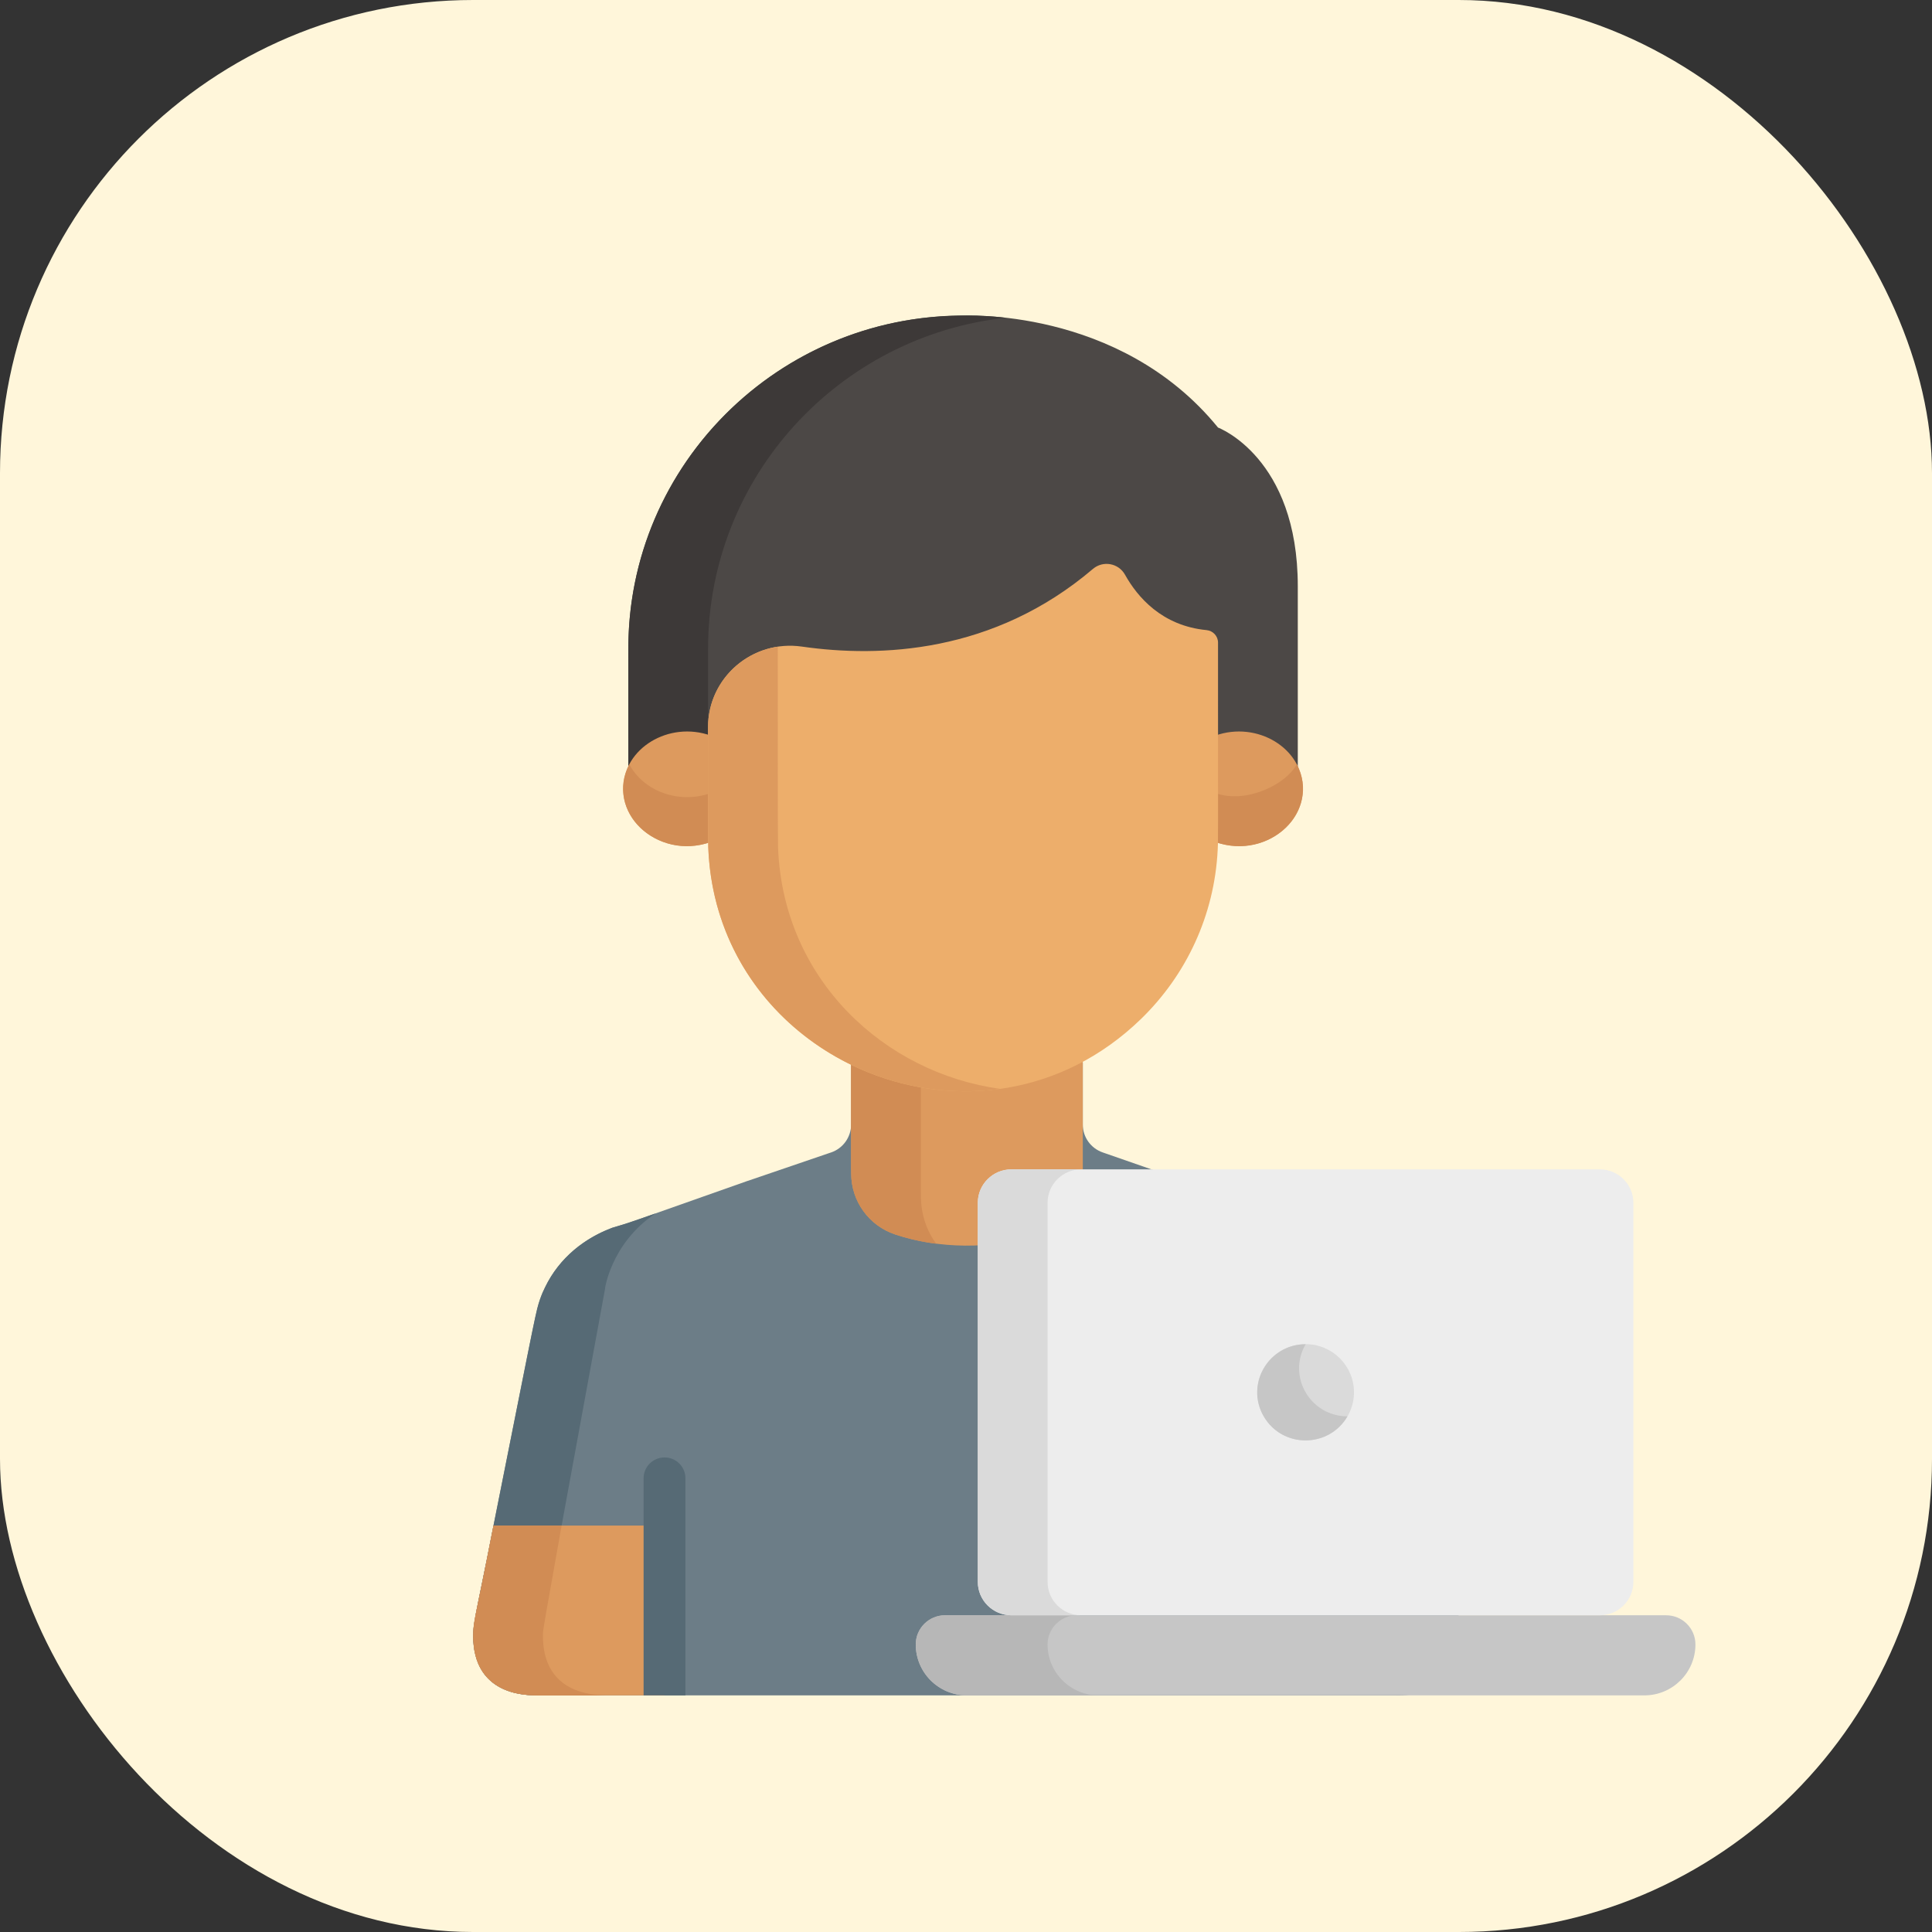 <svg width="49" height="49" viewBox="0 0 49 49" fill="none" xmlns="http://www.w3.org/2000/svg">
<rect x="0" y="0" width="49" height="49" fill="#333333" stroke="none"/>
<rect width="49" height="49" rx="12" fill="#FFF6DA"/>
<path d="M37.023 41.136C36.998 41.012 35.488 33.46 35.471 33.382C35.29 32.508 34.799 31.838 34.078 31.407C33.645 31.147 33.4 31.106 33.119 31.02C33.316 31.089 29.506 29.763 27.97 29.229C27.666 29.125 27.462 28.84 27.462 28.52V26.951C25.49 27.933 23.422 27.87 21.586 26.979V28.52C21.586 28.84 21.382 29.125 21.078 29.229C20.861 29.302 21.862 28.961 18.961 29.951H18.959L15.931 31.02C15.791 31.061 15.515 31.142 15.532 31.137C14.812 31.405 14.187 31.913 13.837 32.623C13.595 33.112 13.667 32.941 12.491 38.817C12.056 41.062 11.959 41.225 12.014 41.727C12.165 43.129 13.614 42.982 13.653 42.999C16.43 42.999 24.798 42.999 24.534 42.999C24.564 42.999 25.815 42.999 25.737 42.999C27.671 42.999 34.526 42.999 35.397 42.999C35.413 42.994 37.307 43.138 37.023 41.136Z" fill="#6C7D87"/>
<path d="M13.796 41.136L15.347 32.678C15.326 32.781 15.462 31.547 16.629 30.774C15.326 31.233 15.73 31.05 15.329 31.221C14.574 31.56 13.988 32.138 13.698 32.951C13.583 33.278 13.658 32.991 12.491 38.817C12.056 41.062 11.959 41.225 12.014 41.727C12.165 43.129 13.614 42.982 13.653 42.999C13.825 42.999 15.209 42.999 15.422 42.999C14.174 42.999 13.634 42.273 13.796 41.136Z" fill="#566A75"/>
<path d="M16.854 42.999C15.844 42.999 14.681 42.999 13.653 42.999C13.612 42.981 11.961 43.147 12.002 41.433C12.011 41.068 12.057 41.053 12.491 38.817L12.516 38.692H16.854V42.999Z" fill="#DD9A5E"/>
<path d="M14.244 38.692L12.516 38.692L12.491 38.817C12.056 41.06 12.011 41.068 12.002 41.433C11.961 43.141 13.62 42.985 13.653 42.999C13.825 42.999 15.209 42.999 15.422 42.999C14.272 42.999 13.748 42.397 13.771 41.433C13.774 41.322 13.816 41.087 14.244 38.692Z" fill="#D18C54"/>
<path d="M21.586 26.708C21.586 31.087 21.586 26.209 21.586 29.658H21.588V29.763C21.588 30.464 22.037 31.087 22.705 31.309C23.776 31.666 25.151 31.707 26.343 31.309C27.011 31.087 27.46 30.464 27.46 29.763V29.658H27.462C27.462 28.972 27.462 27.075 27.462 26.708C25.558 27.718 23.412 27.677 21.586 26.708Z" fill="#DD9A5E"/>
<path d="M23.357 30.243H23.355C23.355 26.577 23.355 27.799 23.355 27.543C22.744 27.421 22.149 27.212 21.586 26.913C21.586 31.292 21.586 26.209 21.586 29.658H21.588V29.763C21.588 30.464 22.037 31.087 22.705 31.309C23.035 31.419 23.383 31.499 23.745 31.544C23.295 30.936 23.364 30.29 23.357 30.243Z" fill="#D18C54"/>
<path d="M16.854 36.964C16.561 36.964 16.323 37.2 16.323 37.492V42.999C16.691 42.999 16.989 42.999 17.384 42.999V37.492C17.384 37.2 17.147 36.964 16.854 36.964Z" fill="#566A75"/>
<path d="M41.702 42.999H24.524C23.807 42.999 23.226 42.421 23.226 41.707C23.226 41.298 23.559 40.967 23.97 40.967H42.256C42.667 40.967 43 41.298 43 41.707C43 42.421 42.419 42.999 41.702 42.999Z" fill="#C6C6C6"/>
<path d="M26.569 41.707C26.569 41.298 26.902 40.967 27.313 40.967H23.97C23.559 40.967 23.226 41.298 23.226 41.707C23.226 42.421 23.807 42.999 24.524 42.999L27.867 42.999C27.15 42.999 26.569 42.421 26.569 41.707Z" fill="#B7B7B7"/>
<path d="M40.577 29.658H25.649C25.182 29.658 24.8 30.038 24.8 30.503V40.122C24.8 40.587 25.182 40.967 25.649 40.967H40.577C41.044 40.967 41.426 40.587 41.426 40.122V30.503C41.426 30.038 41.044 29.658 40.577 29.658Z" fill="#EDEDED"/>
<path d="M26.569 40.122V30.503C26.569 30.038 26.951 29.658 27.418 29.658H25.649C25.182 29.658 24.8 30.038 24.8 30.503V40.122C24.8 40.587 25.182 40.967 25.649 40.967H27.418C26.951 40.967 26.569 40.587 26.569 40.122Z" fill="#DADADA"/>
<path d="M33.113 36.533C33.791 36.533 34.34 35.986 34.34 35.312C34.34 34.638 33.791 34.091 33.113 34.091C32.436 34.091 31.887 34.638 31.887 35.312C31.887 35.986 32.436 36.533 33.113 36.533Z" fill="#DADADA"/>
<path d="M33.114 34.093C32.179 34.091 31.576 35.104 32.051 35.923C32.526 36.742 33.708 36.728 34.175 35.922C33.231 35.92 32.642 34.908 33.114 34.093Z" fill="#C6C6C6"/>
<path d="M24.364 8.008C19.794 8.025 15.935 11.74 15.935 16.459V19.661H32.915C32.915 16.626 32.915 17.585 32.915 14.87C32.915 11.597 30.892 10.844 30.892 10.844C28.377 7.756 24.367 8.008 24.367 8.008" fill="#4C4846"/>
<path d="M25.511 8.059C20.331 7.472 16.116 11.364 15.943 16.126C15.929 16.468 15.938 16.34 15.935 19.661L17.958 19.662V16.459C17.958 12.087 21.282 8.521 25.511 8.059Z" fill="#3D3938"/>
<path d="M18.026 18.656C16.962 18.278 15.806 18.98 15.806 20.005C15.806 21.03 16.961 21.733 18.026 21.355V18.656Z" fill="#DD9A5E"/>
<path d="M30.824 18.656C31.889 18.278 33.044 18.98 33.044 20.005C33.044 21.03 31.889 21.733 30.824 21.355V18.656Z" fill="#DD9A5E"/>
<path d="M15.961 19.385C15.339 20.56 16.649 21.844 18.026 21.355L18.026 20.114C17.223 20.399 16.325 20.072 15.961 19.385Z" fill="#D18C54"/>
<path d="M30.824 20.114V21.355C32.201 21.844 33.511 20.56 32.889 19.385C32.629 19.877 31.627 20.399 30.824 20.114Z" fill="#D18C54"/>
<path d="M30.601 15.981C30.765 15.997 30.892 16.133 30.892 16.298C30.892 21.719 30.896 21.31 30.883 21.562C30.799 23.211 30.091 24.724 28.939 25.843C24.902 29.762 18.166 26.983 17.963 21.486C17.954 21.244 17.958 18.436 17.958 18.444C17.958 17.182 19.083 16.219 20.338 16.399C22.315 16.683 25.2 16.573 27.718 14.43C27.976 14.21 28.369 14.281 28.534 14.578C28.846 15.137 29.466 15.872 30.601 15.981Z" fill="#EDAE6B"/>
<path d="M19.733 21.486C19.725 21.279 19.726 17.475 19.727 16.401C18.74 16.548 17.958 17.392 17.958 18.444C17.958 18.436 17.954 21.244 17.963 21.486C18.113 25.539 21.814 28.114 25.366 27.616C22.449 27.215 19.857 24.864 19.733 21.486Z" fill="#DD9A5E"/>
</svg>
